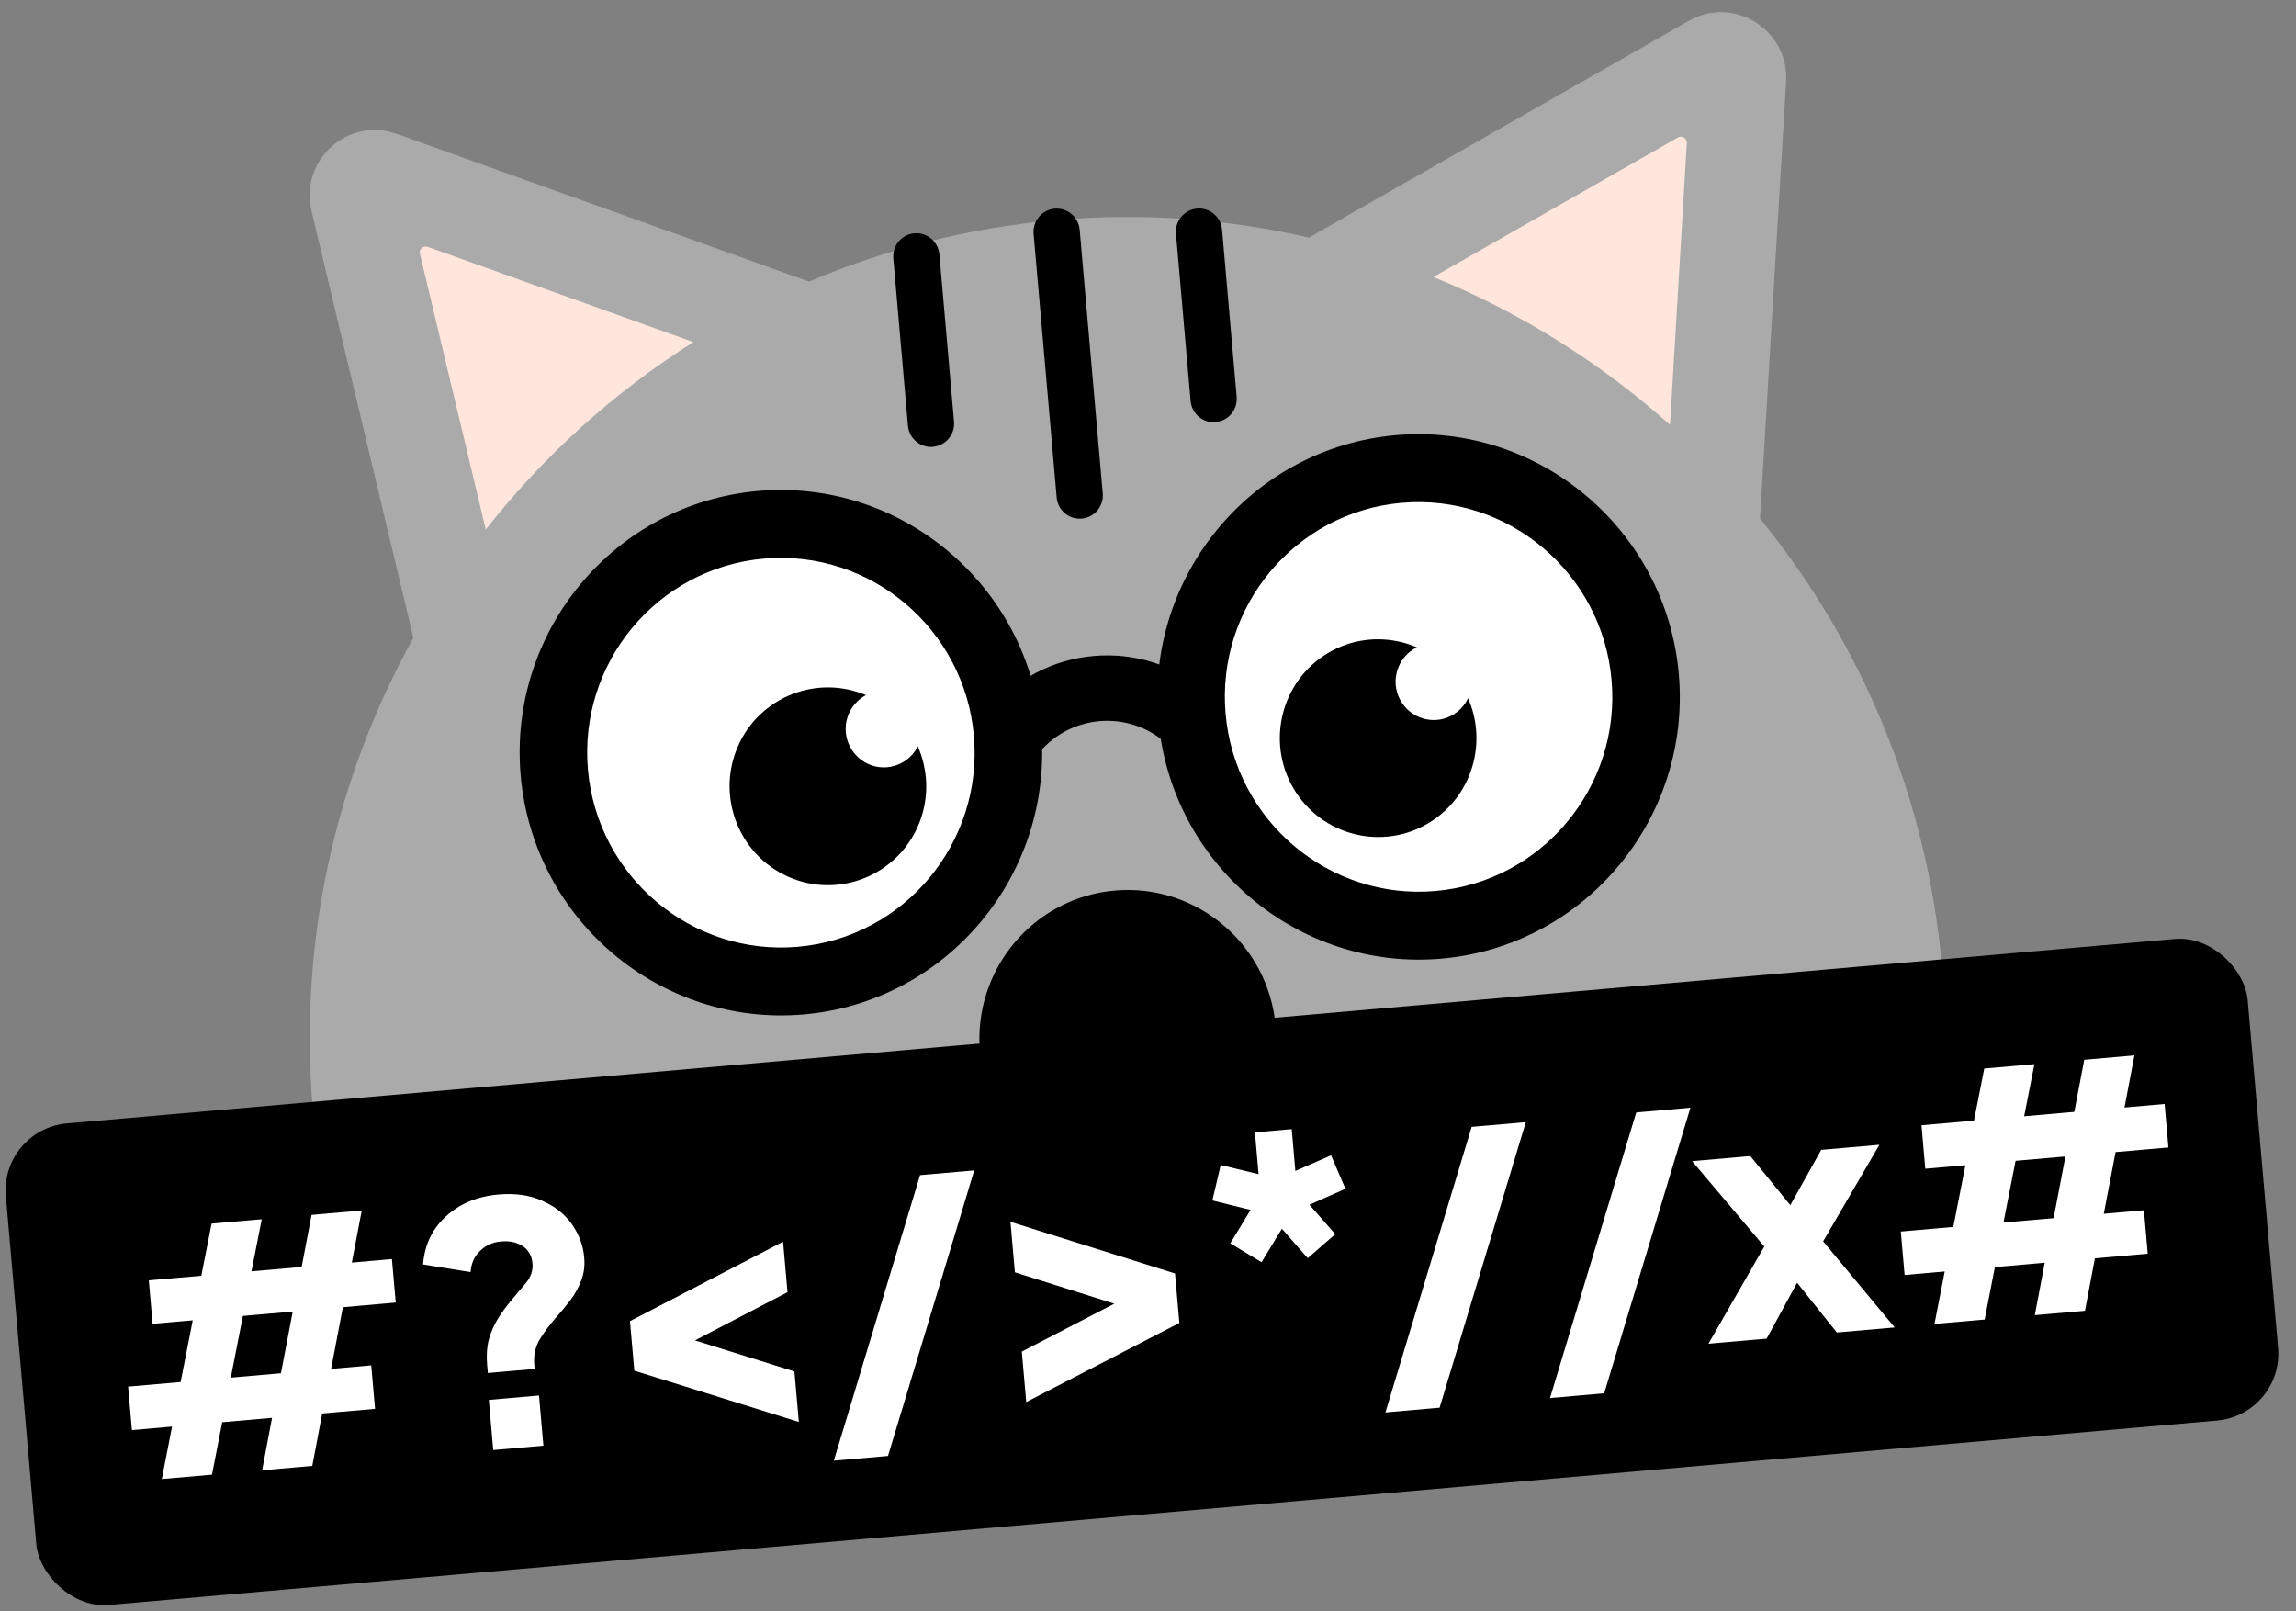 <svg width="171" height="120" viewBox="0 0 171 120" fill="none" xmlns="http://www.w3.org/2000/svg">
    <rect x="0" y="0" width="171" height="120" fill="#808080" stroke="none"/>
    <g clip-path="url(#clip0_155_1991)">
        <path d="M144.647 72.09C143.531 59.334 138.595 47.832 131.081 38.621L133.024 6.093C133.258 2.223 129.13 -0.363 125.778 1.551L97.489 17.693C91.462 16.306 85.127 15.822 78.637 16.39C72.147 16.957 65.905 18.565 60.173 21.003L60.22 20.959L29.546 9.97C25.913 8.668 22.303 11.936 23.199 15.702L30.787 47.503C25.035 57.857 22.195 69.995 23.307 82.706L144.647 72.09Z" fill="#AAAAAA"/>
        <path d="M124.379 31.632L125.631 10.652C125.651 10.301 125.276 10.062 124.971 10.236L106.755 20.63C113.24 23.27 119.191 27.005 124.373 31.633L124.379 31.632Z" fill="#FFE6DC"/>
        <path d="M69.488 33.279C68.541 33.361 67.705 32.656 67.621 31.703L66.532 19.249C66.448 18.297 67.15 17.457 68.097 17.374C69.044 17.291 69.88 17.997 69.963 18.949L71.053 31.398C71.136 32.35 70.435 33.19 69.488 33.273L69.488 33.279Z" fill="black"/>
        <path d="M90.54 31.437C89.593 31.52 88.757 30.814 88.674 29.861L87.584 17.408C87.501 16.455 88.202 15.615 89.149 15.532C90.096 15.449 90.932 16.155 91.016 17.107L92.105 29.556C92.188 30.508 91.487 31.348 90.54 31.431L90.54 31.437Z" fill="black"/>
        <path d="M80.565 38.621C79.618 38.704 78.781 37.998 78.698 37.046L76.981 17.415C76.897 16.463 77.598 15.622 78.545 15.54C79.493 15.457 80.329 16.163 80.412 17.115L82.13 36.745C82.213 37.698 81.512 38.538 80.565 38.621Z" fill="black"/>
        <path d="M51.645 25.475L31.854 18.383C31.523 18.265 31.196 18.559 31.277 18.907L36.177 39.434C40.48 33.954 45.707 29.217 51.65 25.474L51.645 25.475Z" fill="#FFE6DC"/>
        <path d="M72.983 78.36C72.448 72.242 76.944 66.853 83.028 66.321C89.111 65.789 94.475 70.315 95.01 76.433L72.989 78.36L72.983 78.36Z" fill="black"/>
        <path d="M92.664 60.589C97.438 67.798 107.141 69.76 114.306 64.973C121.471 60.18 123.413 50.425 118.645 43.215C113.872 36.006 104.168 34.044 97.003 38.831C89.838 43.624 87.896 53.38 92.664 60.589Z" fill="white"/>
        <path d="M96.543 59.047C98.781 62.431 103.336 63.353 106.698 61.106C110.061 58.858 110.974 54.279 108.735 50.896C106.497 47.513 101.942 46.59 98.58 48.838C95.218 51.085 94.305 55.664 96.543 59.047Z" fill="black"/>
        <path d="M104.417 52.346C105.284 53.659 107.055 54.018 108.354 53.142C109.653 52.267 110.014 50.49 109.142 49.184C108.275 47.871 106.503 47.512 105.204 48.388C103.906 49.264 103.545 51.04 104.417 52.346Z" fill="white"/>
        <path d="M72.459 62.357C69.01 70.285 59.794 73.903 51.907 70.432C44.019 66.956 40.412 57.686 43.856 49.758C47.305 41.83 56.52 38.212 64.408 41.683C72.296 45.159 75.902 54.429 72.459 62.357Z" fill="white"/>
        <path d="M68.371 61.512C66.754 65.233 62.429 66.932 58.727 65.302C55.026 63.673 53.332 59.322 54.948 55.602C56.565 51.881 60.891 50.182 64.592 51.811C68.294 53.441 69.988 57.791 68.371 61.512Z" fill="black"/>
        <path d="M68.423 55.439C67.797 56.882 66.115 57.543 64.684 56.906C63.253 56.269 62.589 54.583 63.221 53.145C63.847 51.701 65.529 51.04 66.96 51.677C68.391 52.314 69.055 54 68.423 55.439Z" fill="white"/>
        <path d="M59.865 75.545C49.18 76.48 39.718 68.495 38.778 57.75C37.838 47.005 45.769 37.499 56.454 36.564C67.139 35.629 76.601 43.614 77.541 54.359C78.481 65.104 70.55 74.61 59.865 75.545ZM56.895 41.601C48.973 42.294 43.089 49.34 43.787 57.312C44.484 65.284 51.497 71.202 59.424 70.508C67.352 69.815 73.23 62.769 72.532 54.797C71.835 46.825 64.822 40.907 56.895 41.601Z" fill="black"/>
        <path d="M107.357 71.39C96.672 72.325 87.211 64.34 86.271 53.595C85.331 42.85 93.262 33.344 103.947 32.409C114.632 31.474 124.093 39.459 125.033 50.204C125.973 60.949 118.042 70.455 107.357 71.39ZM104.387 37.446C96.465 38.139 90.581 45.185 91.279 53.157C91.976 61.129 98.989 67.047 106.916 66.353C114.844 65.66 120.722 58.614 120.025 50.642C119.327 42.67 112.315 36.752 104.387 37.446Z" fill="black"/>
        <path d="M86.723 55.238C83.923 52.875 79.734 53.241 77.386 56.055L73.677 52.924C75.648 50.562 78.413 49.117 81.46 48.851C84.507 48.584 87.481 49.526 89.832 51.511L86.723 55.238Z" fill="black"/>
    </g>
    <rect y="84.098" width="167.601" height="36" rx="5" transform="rotate(-5 0 84.098)" fill="black"/>
    <path d="M12.052 110.147L12.814 106.24L9.826 106.502L9.543 103.264L13.453 102.922L14.355 98.326L11.367 98.587L11.084 95.35L14.994 95.008L15.758 91.126L19.494 90.799L18.729 94.681L22.465 94.354L23.205 90.475L26.941 90.148L26.201 94.027L29.189 93.766L29.473 97.003L25.538 97.348L24.66 101.942L27.648 101.68L27.932 104.918L23.997 105.262L23.259 109.166L19.523 109.493L20.261 105.589L16.55 105.914L15.788 109.82L12.052 110.147ZM17.188 102.595L20.924 102.268L21.802 97.674L18.091 97.999L17.188 102.595ZM36.333 102.25L36.282 101.678C36.218 100.947 36.262 100.299 36.413 99.734C36.58 99.15 36.81 98.628 37.105 98.168C37.399 97.707 37.705 97.287 38.023 96.908C38.463 96.384 38.857 95.915 39.205 95.499C39.552 95.067 39.703 94.594 39.658 94.079C39.627 93.731 39.518 93.431 39.328 93.18C39.138 92.912 38.87 92.718 38.525 92.598C38.195 92.459 37.789 92.411 37.307 92.453C36.693 92.507 36.17 92.745 35.739 93.168C35.322 93.572 35.092 94.094 35.047 94.734L31.509 94.165C31.578 93.222 31.847 92.379 32.317 91.635C32.804 90.89 33.453 90.281 34.265 89.808C35.094 89.334 36.039 89.051 37.102 88.958C38.397 88.844 39.507 89.007 40.432 89.445C41.372 89.864 42.101 90.453 42.619 91.21C43.136 91.952 43.433 92.762 43.51 93.642C43.565 94.273 43.49 94.849 43.284 95.368C43.094 95.87 42.834 96.345 42.505 96.792C42.175 97.222 41.827 97.646 41.462 98.062C40.989 98.589 40.577 99.135 40.225 99.701C39.873 100.268 39.728 100.908 39.791 101.622L39.819 101.945L36.333 102.25ZM36.734 107.987L36.407 104.252L40.143 103.925L40.47 107.66L36.734 107.987ZM59.496 105.895L47.242 102.074L46.919 98.388L58.322 92.472L58.651 96.232L50.25 100.606L50.137 99.311L59.167 102.135L59.496 105.895ZM62.101 108.779L68.522 87.514L72.557 87.161L66.136 108.426L62.101 108.779ZM76.431 104.414L76.102 100.653L84.505 96.304L84.618 97.599L75.585 94.751L75.257 90.99L87.513 94.837L87.836 98.522L76.431 104.414ZM93.958 93.997L91.627 92.594L93.141 90.103L90.293 89.399L90.916 86.759L93.736 87.441L93.463 84.328L96.203 84.088L96.475 87.201L99.134 86.04L100.205 88.531L97.524 89.72L99.447 91.91L97.395 93.696L95.472 91.505L93.958 93.997ZM103.183 105.185L109.604 83.92L113.638 83.567L107.217 104.832L103.183 105.185ZM115.441 104.113L121.862 82.847L125.897 82.494L119.476 103.76L115.441 104.113ZM127.239 100.069L131.399 92.829L126.025 86.473L130.358 86.094L134.407 91.06L132.514 91.226L135.638 85.632L139.972 85.253L135.783 92.445L141.112 98.856L136.803 99.232L132.829 94.26L134.623 94.103L131.573 99.69L127.239 100.069ZM144.076 98.596L144.838 94.69L141.85 94.951L141.567 91.714L145.477 91.371L146.379 86.775L143.391 87.037L143.108 83.799L147.018 83.457L147.782 79.576L151.518 79.249L150.753 83.13L154.489 82.803L155.229 78.924L158.965 78.597L158.225 82.477L161.213 82.215L161.497 85.453L157.562 85.797L156.684 90.391L159.672 90.13L159.956 93.367L156.021 93.712L155.283 97.616L151.547 97.942L152.285 94.038L148.574 94.363L147.812 98.269L144.076 98.596ZM149.212 91.045L152.948 90.718L153.826 86.124L150.115 86.448L149.212 91.045Z" fill="white"/>
    <defs>
        <clipPath id="clip0_155_1991">
            <rect width="121.803" height="72.365" fill="white" transform="translate(17 10.616) rotate(-5)"/>
        </clipPath>
    </defs>
</svg>
